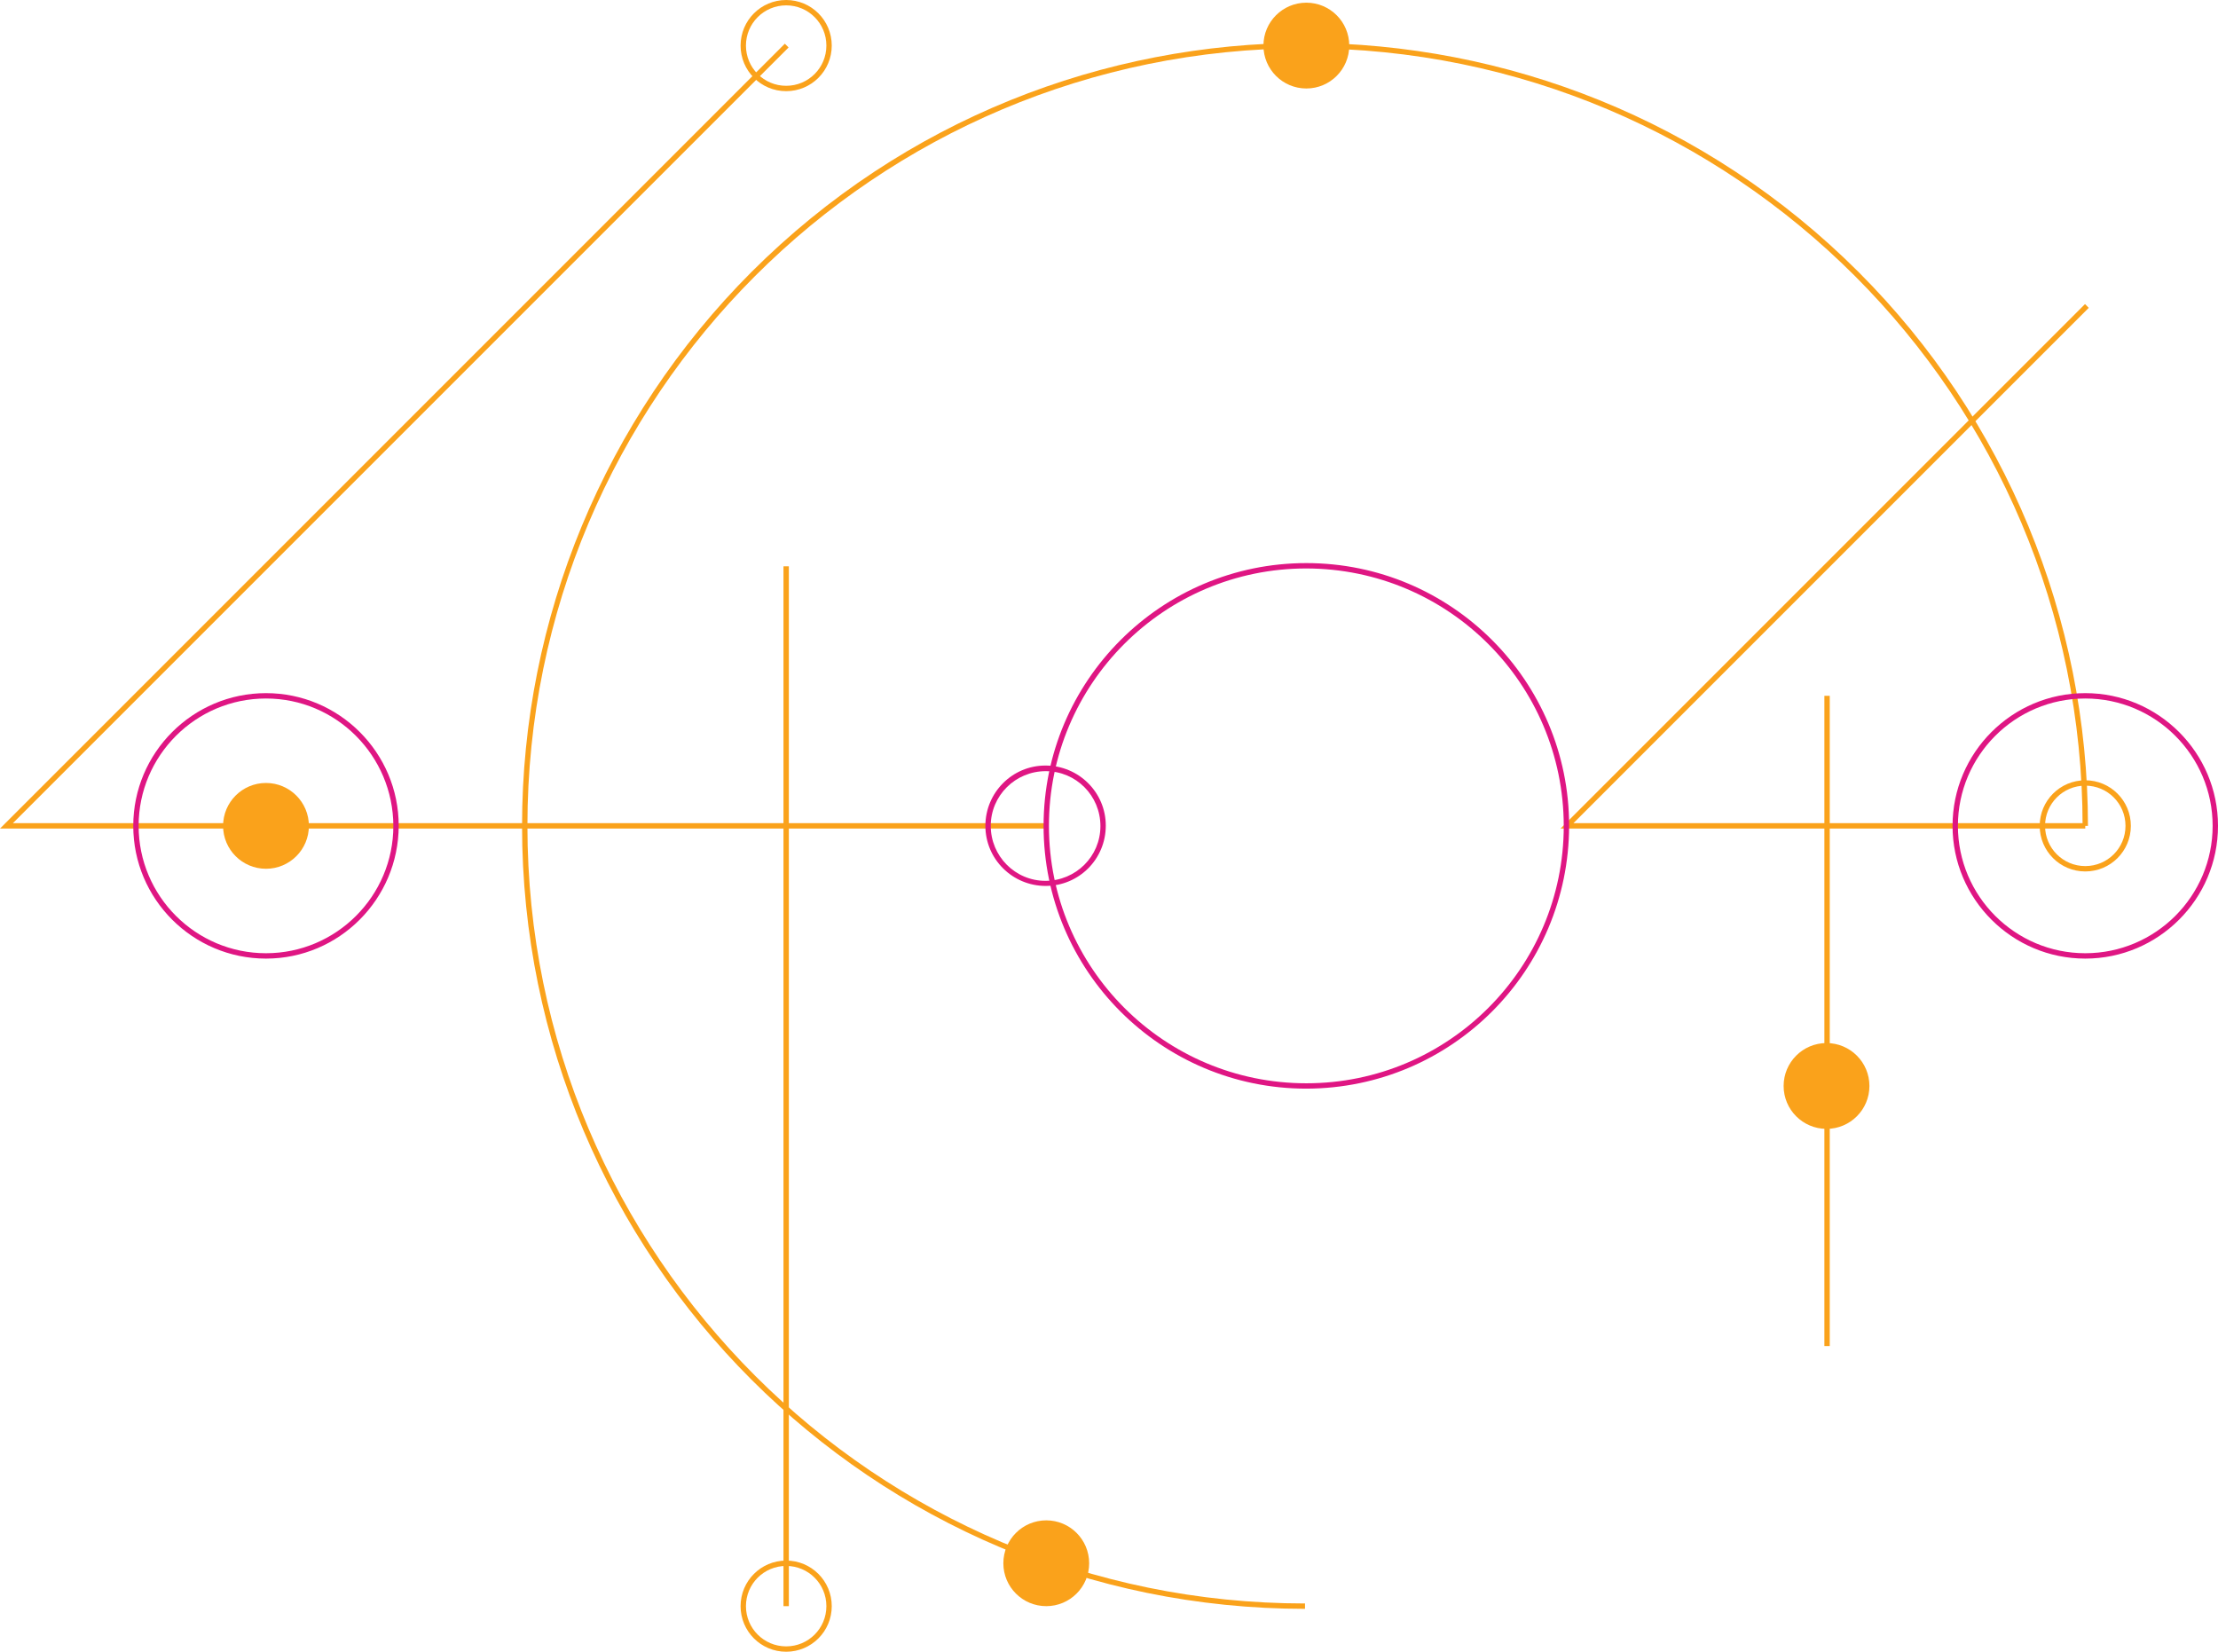 <?xml version="1.0" encoding="utf-8"?>
<!-- Generator: Adobe Illustrator 24.1.0, SVG Export Plug-In . SVG Version: 6.00 Build 0)  -->
<svg version="1.1" id="Layer_1" xmlns="http://www.w3.org/2000/svg" xmlns:xlink="http://www.w3.org/1999/xlink" x="0px" y="0px"
	 viewBox="0 0 827.2 616" style="enable-background:new 0 0 827.2 616;" xml:space="preserve">
<style type="text/css">
	.st0{fill:#FAA21B;}
	.st1{fill:#DF1683;}
</style>
<g id="Layer_2_1_">
	<g id="Layer_2-2">
		<path class="st0" d="M293.2,616c-9.4,0-17-7.6-17-17s7.6-17,17-17s17,7.6,17,17S302.6,616,293.2,616L293.2,616z M293.2,584
			c-8.3,0-15,6.7-15,15s6.7,15,15,15s15-6.7,15-15S301.5,584,293.2,584L293.2,584z"/>
		<path class="st0" d="M777.7,325c-9.4,0-17-7.6-17-17s7.6-17,17-17s17,7.6,17,17l0,0C794.7,317.4,787.1,325,777.7,325z M777.7,293
			c-8.3,0-15,6.7-15,15s6.7,15,15,15s15-6.7,15-15l0,0C792.7,299.7,786,293,777.7,293z"/>
		<path class="st0" d="M293.2,34c-9.4,0-17-7.6-17-17s7.6-17,17-17s17,7.6,17,17S302.6,34,293.2,34z M293.2,2c-8.3,0-15,6.7-15,15
			s6.7,15,15,15s15-6.7,15-15S301.5,2,293.2,2z"/>
		<circle class="st0" cx="99.2" cy="308" r="16"/>
		<circle class="st0" cx="487.2" cy="17" r="16"/>
		<circle class="st0" cx="390.2" cy="583" r="16"/>
		<circle class="st0" cx="681.2" cy="405" r="16"/>
		<path class="st0" d="M486.7,600c-161.3,0-292-130.7-292-292c0-77.4,30.8-151.7,85.5-206.5c114-114,298.9-114,413,0
			c54.8,54.8,85.5,129,85.5,206.5h-2c0-160.2-129.8-290-290-290s-290,129.8-290,290s129.8,290,290,290L486.7,600z"/>
		<rect x="292.2" y="211.2" class="st0" width="2" height="387.8"/>
		<polygon class="st0" points="390,309 0,309 292.7,16.3 294.1,17.7 4.8,307 390,307 		"/>
		<polygon class="st0" points="777.7,309 582,309 777.6,113.4 779,114.8 586.8,307 777.7,307 		"/>
		<rect x="680.4" y="259.5" class="st0" width="2" height="242.5"/>
		<path class="st1" d="M99.2,357.5c-27.3,0-49.5-22.2-49.5-49.5c0-27.3,22.2-49.5,49.5-49.5s49.5,22.2,49.5,49.5l0,0
			C148.6,335.3,126.5,357.5,99.2,357.5z M99.2,260.5c-26.2,0-47.5,21.3-47.5,47.5s21.3,47.5,47.5,47.5s47.5-21.3,47.5-47.5l0,0
			C146.6,281.8,125.4,260.5,99.2,260.5z"/>
		<path class="st1" d="M777.7,357.5c-27.3,0-49.5-22.2-49.5-49.5s22.2-49.5,49.5-49.5s49.5,22.2,49.5,49.5l0,0
			C827.2,335.3,805,357.5,777.7,357.5z M777.7,260.5c-26.2,0-47.5,21.3-47.5,47.5s21.3,47.5,47.5,47.5s47.5-21.3,47.5-47.5l0,0
			C825.2,281.8,803.9,260.5,777.7,260.5z"/>
		<path class="st1" d="M487.2,406c-54.1,0-98-43.9-98-98s43.9-98,98-98s98,43.9,98,98C585.1,362.1,541.3,405.9,487.2,406z
			 M487.2,212c-53,0-96,43-96,96s43,96,96,96s96-43,96-96C583.1,255,540.2,212.1,487.2,212z"/>
		<path class="st1" d="M390,330.4c-12.4,0-22.5-10-22.5-22.4c0-12.4,10-22.5,22.4-22.5c12.4,0,22.5,10,22.5,22.4c0,0,0,0,0,0
			C412.4,320.4,402.4,330.4,390,330.4z M390,287.6c-11.3,0-20.5,9.1-20.5,20.4c0,11.3,9.1,20.5,20.4,20.5c11.3,0,20.5-9.1,20.5-20.4
			c0,0,0,0,0,0C410.4,296.7,401.3,287.6,390,287.6z"/>
	</g>
</g>
</svg>
